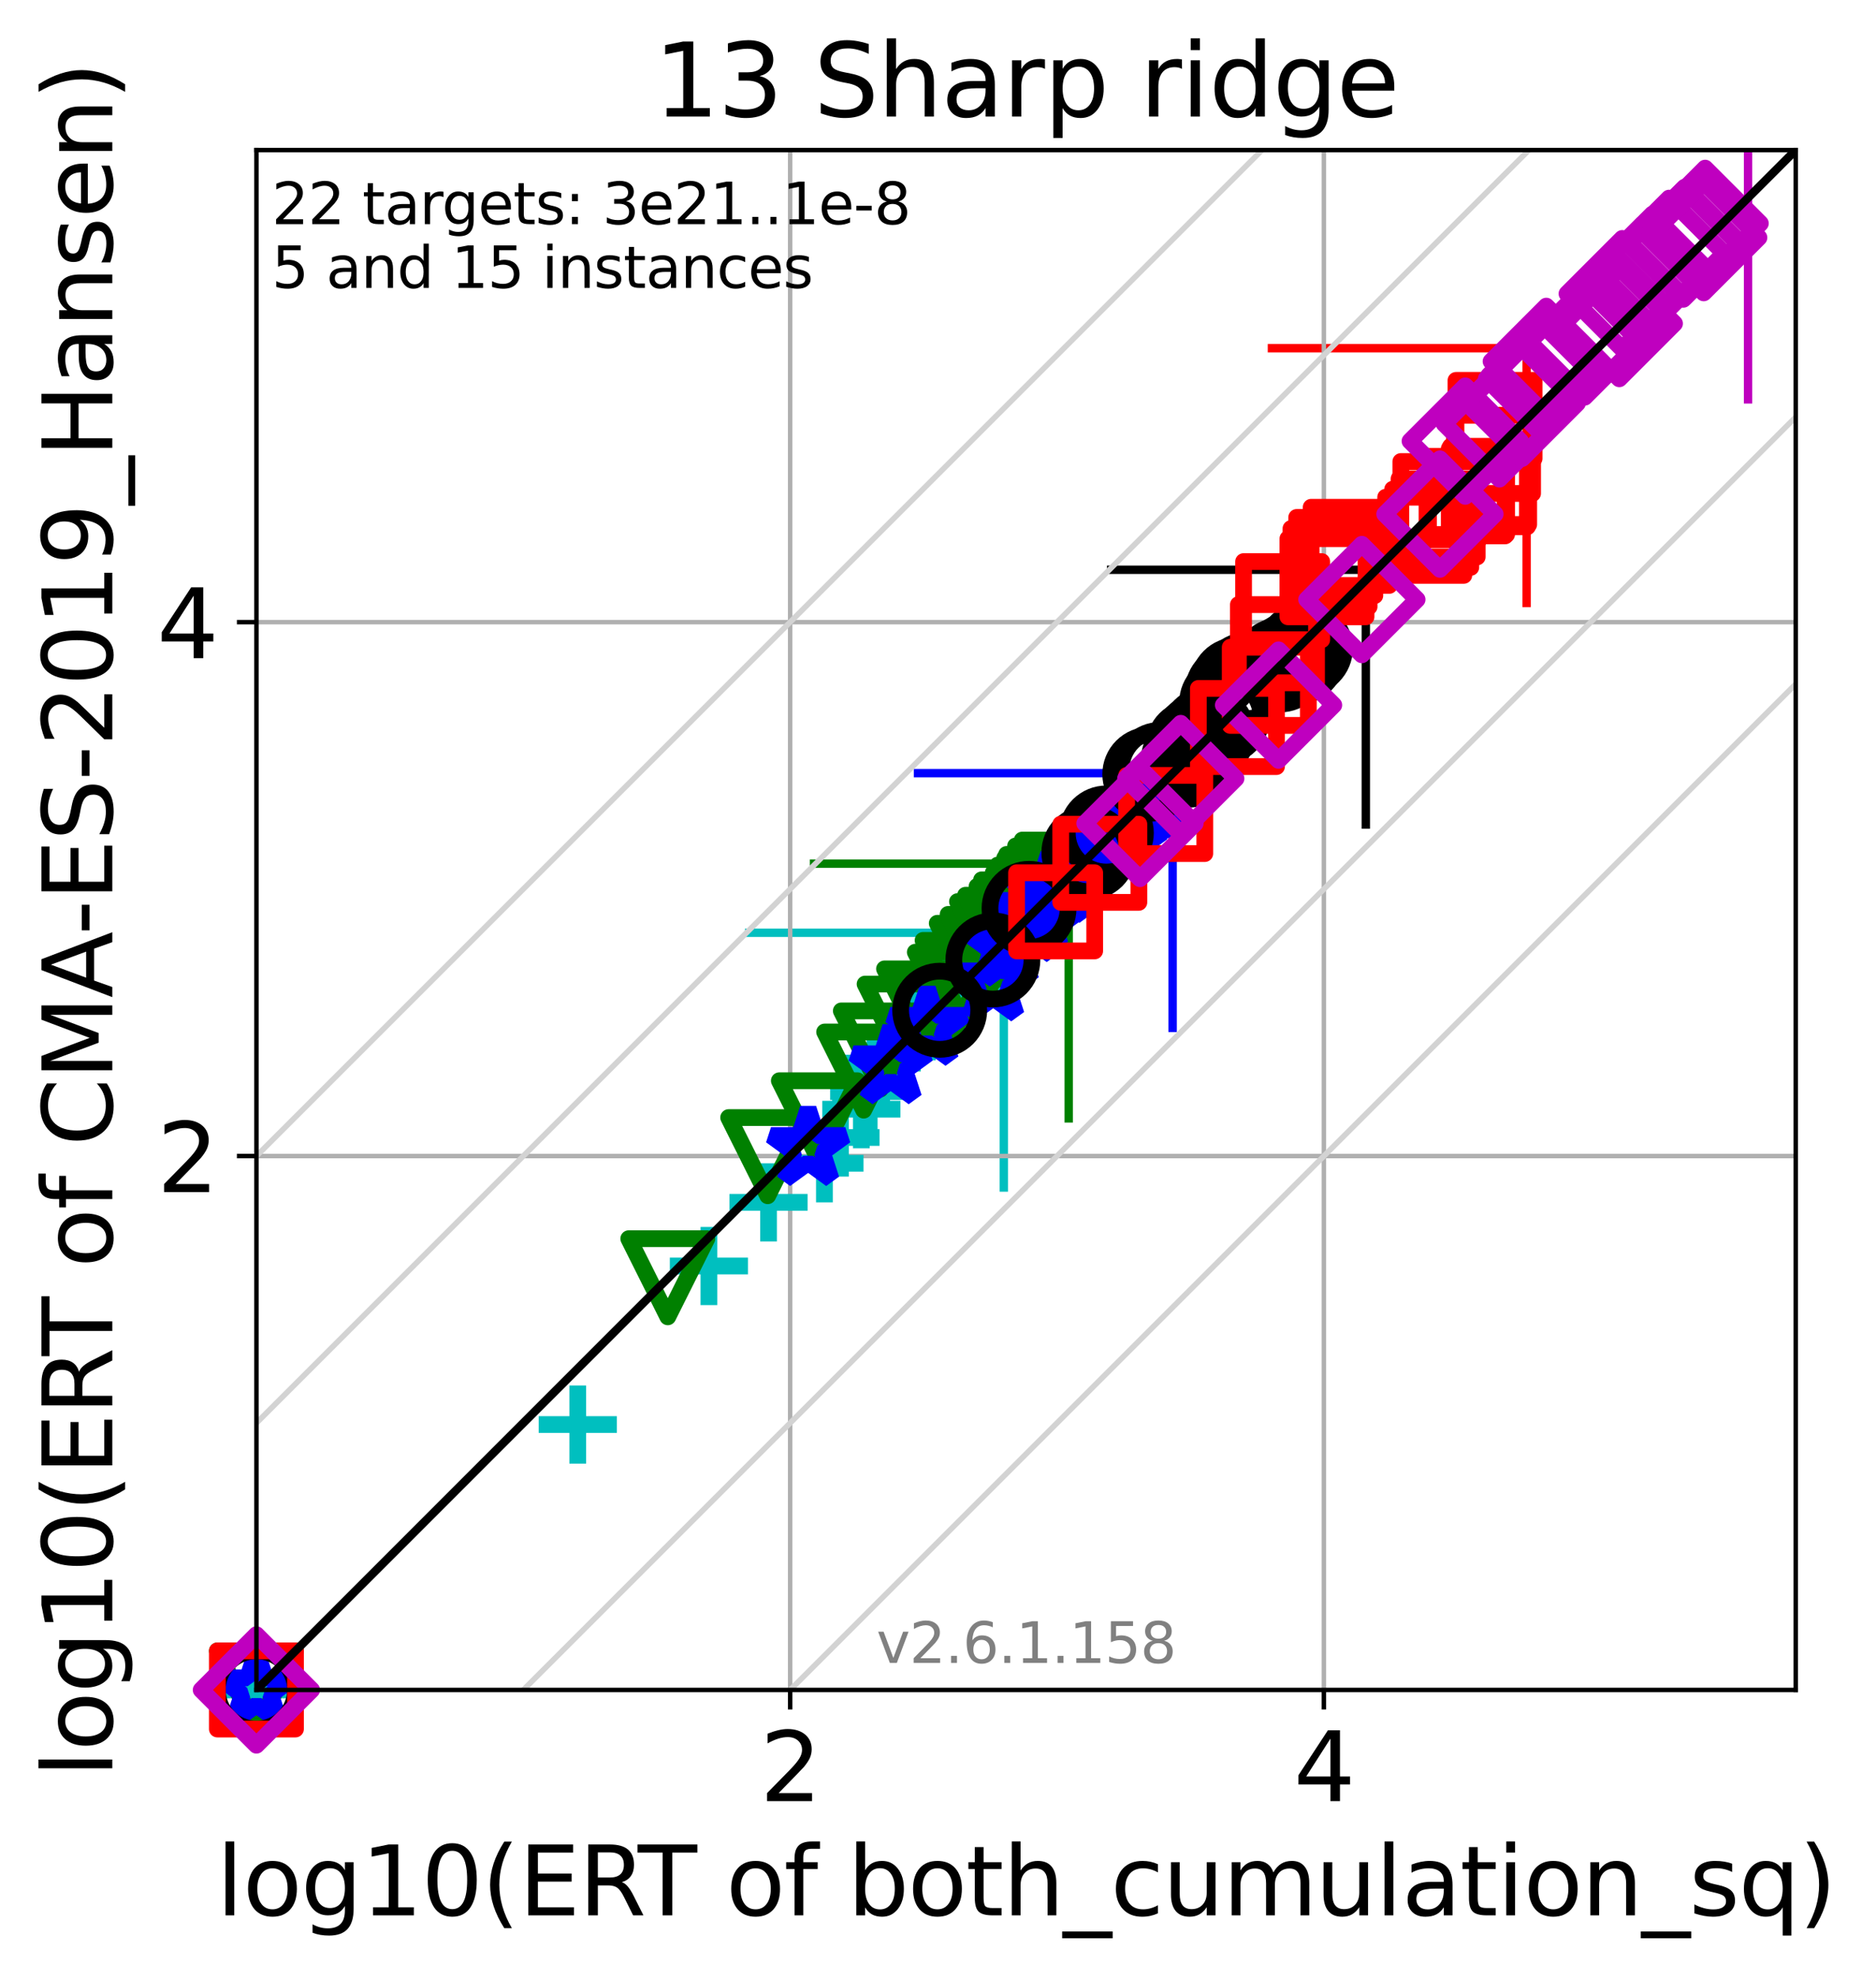 <?xml version="1.0" encoding="utf-8" standalone="no"?>
<!DOCTYPE svg PUBLIC "-//W3C//DTD SVG 1.1//EN"
  "http://www.w3.org/Graphics/SVG/1.1/DTD/svg11.dtd">
<svg xmlns:xlink="http://www.w3.org/1999/xlink" width="336.117pt" height="354.256pt" viewBox="0 0 336.117 354.256" xmlns="http://www.w3.org/2000/svg" version="1.1">
 <defs>
  <style type="text/css">*{stroke-linejoin: round; stroke-linecap: butt}</style>
 </defs>
 <g id="figure_1">
  <g id="patch_1">
   <path d="M 0 354.256 
L 336.117 354.256 
L 336.117 0 
L 0 0 
z
" style="fill: #ffffff"/>
  </g>
  <g id="axes_1">
   <g id="patch_2">
    <path d="M 45.942 302.677 
L 321.742 302.677 
L 321.742 26.877 
L 45.942 26.877 
z
" style="fill: #ffffff"/>
   </g>
   <g id="line2d_1">
    <path d="M 179.854 212.688 
L 179.854 167.062 
" clip-path="url(#p039bd045b3)" style="fill: none; stroke: #00bfbf; stroke-width: 1.5; stroke-linecap: square"/>
   </g>
   <g id="line2d_2">
    <path d="M 134.229 167.062 
L 179.854 167.062 
" clip-path="url(#p039bd045b3)" style="fill: none; stroke: #00bfbf; stroke-width: 1.5; stroke-linecap: square"/>
   </g>
   <g id="line2d_3">
    <path d="M 191.475 200.312 
L 191.475 154.686 
" clip-path="url(#p039bd045b3)" style="fill: none; stroke: #008000; stroke-width: 1.5; stroke-linecap: square"/>
   </g>
   <g id="line2d_4">
    <path d="M 145.849 154.686 
L 191.475 154.686 
" clip-path="url(#p039bd045b3)" style="fill: none; stroke: #008000; stroke-width: 1.5; stroke-linecap: square"/>
   </g>
   <g id="line2d_5">
    <path d="M 210.1 184.099 
L 210.1 138.473 
" clip-path="url(#p039bd045b3)" style="fill: none; stroke: #0000ff; stroke-width: 1.5; stroke-linecap: square"/>
   </g>
   <g id="line2d_6">
    <path d="M 164.474 138.473 
L 210.1 138.473 
" clip-path="url(#p039bd045b3)" style="fill: none; stroke: #0000ff; stroke-width: 1.5; stroke-linecap: square"/>
   </g>
   <g id="line2d_7">
    <path d="M 244.708 147.674 
L 244.708 102.048 
" clip-path="url(#p039bd045b3)" style="fill: none; stroke: #000000; stroke-width: 1.5; stroke-linecap: square"/>
   </g>
   <g id="line2d_8">
    <path d="M 199.082 102.048 
L 244.708 102.048 
" clip-path="url(#p039bd045b3)" style="fill: none; stroke: #000000; stroke-width: 1.5; stroke-linecap: square"/>
   </g>
   <g id="line2d_9">
    <path d="M 273.514 107.992 
L 273.514 62.366 
" clip-path="url(#p039bd045b3)" style="fill: none; stroke: #ff0000; stroke-width: 1.5; stroke-linecap: square"/>
   </g>
   <g id="line2d_10">
    <path d="M 227.888 62.366 
L 273.514 62.366 
" clip-path="url(#p039bd045b3)" style="fill: none; stroke: #ff0000; stroke-width: 1.5; stroke-linecap: square"/>
   </g>
   <g id="line2d_11">
    <path d="M 313.193 71.533 
L 313.193 25.907 
" clip-path="url(#p039bd045b3)" style="fill: none; stroke: #bf00bf; stroke-width: 1.5; stroke-linecap: square"/>
   </g>
   <g id="line2d_12">
    <path d="M 267.568 25.907 
L 313.193 25.907 
" clip-path="url(#p039bd045b3)" style="fill: none; stroke: #bf00bf; stroke-width: 1.5; stroke-linecap: square"/>
   </g>
   <g id="matplotlib.axis_1">
    <g id="xtick_1">
     <g id="line2d_13">
      <path d="M 141.569 302.677 
L 141.569 26.877 
" clip-path="url(#p039bd045b3)" style="fill: none; stroke: #b0b0b0; stroke-width: 0.8; stroke-linecap: square"/>
     </g>
     <g id="line2d_14">
      <defs>
       <path id="m8245138709" d="M 0 0 
L 0 3.5 
" style="stroke: #000000; stroke-width: 0.8"/>
      </defs>
      <g>
       <use xlink:href="#m8245138709" x="141.569" y="302.677" style="stroke: #000000; stroke-width: 0.8"/>
      </g>
     </g>
     <g id="text_1">
      <!-- 2 -->
      <g transform="translate(136.161 322.595)scale(0.17 -0.17)">
       <defs>
        <path id="DejaVuSans-32" d="M 1228 531 
L 3431 531 
L 3431 0 
L 469 0 
L 469 531 
Q 828 903 1448 1529 
Q 2069 2156 2228 2338 
Q 2531 2678 2651 2914 
Q 2772 3150 2772 3378 
Q 2772 3750 2511 3984 
Q 2250 4219 1831 4219 
Q 1534 4219 1204 4116 
Q 875 4013 500 3803 
L 500 4441 
Q 881 4594 1212 4672 
Q 1544 4750 1819 4750 
Q 2544 4750 2975 4387 
Q 3406 4025 3406 3419 
Q 3406 3131 3298 2873 
Q 3191 2616 2906 2266 
Q 2828 2175 2409 1742 
Q 1991 1309 1228 531 
z
" transform="scale(0.016)"/>
       </defs>
       <use xlink:href="#DejaVuSans-32"/>
      </g>
     </g>
    </g>
    <g id="xtick_2">
     <g id="line2d_15">
      <path d="M 237.196 302.677 
L 237.196 26.877 
" clip-path="url(#p039bd045b3)" style="fill: none; stroke: #b0b0b0; stroke-width: 0.8; stroke-linecap: square"/>
     </g>
     <g id="line2d_16">
      <g>
       <use xlink:href="#m8245138709" x="237.196" y="302.677" style="stroke: #000000; stroke-width: 0.8"/>
      </g>
     </g>
     <g id="text_2">
      <!-- 4 -->
      <g transform="translate(231.788 322.595)scale(0.17 -0.17)">
       <defs>
        <path id="DejaVuSans-34" d="M 2419 4116 
L 825 1625 
L 2419 1625 
L 2419 4116 
z
M 2253 4666 
L 3047 4666 
L 3047 1625 
L 3713 1625 
L 3713 1100 
L 3047 1100 
L 3047 0 
L 2419 0 
L 2419 1100 
L 313 1100 
L 313 1709 
L 2253 4666 
z
" transform="scale(0.016)"/>
       </defs>
       <use xlink:href="#DejaVuSans-34"/>
      </g>
     </g>
    </g>
    <g id="text_3">
     <!-- log10(ERT of both_cumulation_sq) -->
     <g transform="translate(38.767 343.047)scale(0.17 -0.17)">
      <defs>
       <path id="DejaVuSans-6c" d="M 603 4863 
L 1178 4863 
L 1178 0 
L 603 0 
L 603 4863 
z
" transform="scale(0.016)"/>
       <path id="DejaVuSans-6f" d="M 1959 3097 
Q 1497 3097 1228 2736 
Q 959 2375 959 1747 
Q 959 1119 1226 758 
Q 1494 397 1959 397 
Q 2419 397 2687 759 
Q 2956 1122 2956 1747 
Q 2956 2369 2687 2733 
Q 2419 3097 1959 3097 
z
M 1959 3584 
Q 2709 3584 3137 3096 
Q 3566 2609 3566 1747 
Q 3566 888 3137 398 
Q 2709 -91 1959 -91 
Q 1206 -91 779 398 
Q 353 888 353 1747 
Q 353 2609 779 3096 
Q 1206 3584 1959 3584 
z
" transform="scale(0.016)"/>
       <path id="DejaVuSans-67" d="M 2906 1791 
Q 2906 2416 2648 2759 
Q 2391 3103 1925 3103 
Q 1463 3103 1205 2759 
Q 947 2416 947 1791 
Q 947 1169 1205 825 
Q 1463 481 1925 481 
Q 2391 481 2648 825 
Q 2906 1169 2906 1791 
z
M 3481 434 
Q 3481 -459 3084 -895 
Q 2688 -1331 1869 -1331 
Q 1566 -1331 1297 -1286 
Q 1028 -1241 775 -1147 
L 775 -588 
Q 1028 -725 1275 -790 
Q 1522 -856 1778 -856 
Q 2344 -856 2625 -561 
Q 2906 -266 2906 331 
L 2906 616 
Q 2728 306 2450 153 
Q 2172 0 1784 0 
Q 1141 0 747 490 
Q 353 981 353 1791 
Q 353 2603 747 3093 
Q 1141 3584 1784 3584 
Q 2172 3584 2450 3431 
Q 2728 3278 2906 2969 
L 2906 3500 
L 3481 3500 
L 3481 434 
z
" transform="scale(0.016)"/>
       <path id="DejaVuSans-31" d="M 794 531 
L 1825 531 
L 1825 4091 
L 703 3866 
L 703 4441 
L 1819 4666 
L 2450 4666 
L 2450 531 
L 3481 531 
L 3481 0 
L 794 0 
L 794 531 
z
" transform="scale(0.016)"/>
       <path id="DejaVuSans-30" d="M 2034 4250 
Q 1547 4250 1301 3770 
Q 1056 3291 1056 2328 
Q 1056 1369 1301 889 
Q 1547 409 2034 409 
Q 2525 409 2770 889 
Q 3016 1369 3016 2328 
Q 3016 3291 2770 3770 
Q 2525 4250 2034 4250 
z
M 2034 4750 
Q 2819 4750 3233 4129 
Q 3647 3509 3647 2328 
Q 3647 1150 3233 529 
Q 2819 -91 2034 -91 
Q 1250 -91 836 529 
Q 422 1150 422 2328 
Q 422 3509 836 4129 
Q 1250 4750 2034 4750 
z
" transform="scale(0.016)"/>
       <path id="DejaVuSans-28" d="M 1984 4856 
Q 1566 4138 1362 3434 
Q 1159 2731 1159 2009 
Q 1159 1288 1364 580 
Q 1569 -128 1984 -844 
L 1484 -844 
Q 1016 -109 783 600 
Q 550 1309 550 2009 
Q 550 2706 781 3412 
Q 1013 4119 1484 4856 
L 1984 4856 
z
" transform="scale(0.016)"/>
       <path id="DejaVuSans-45" d="M 628 4666 
L 3578 4666 
L 3578 4134 
L 1259 4134 
L 1259 2753 
L 3481 2753 
L 3481 2222 
L 1259 2222 
L 1259 531 
L 3634 531 
L 3634 0 
L 628 0 
L 628 4666 
z
" transform="scale(0.016)"/>
       <path id="DejaVuSans-52" d="M 2841 2188 
Q 3044 2119 3236 1894 
Q 3428 1669 3622 1275 
L 4263 0 
L 3584 0 
L 2988 1197 
Q 2756 1666 2539 1819 
Q 2322 1972 1947 1972 
L 1259 1972 
L 1259 0 
L 628 0 
L 628 4666 
L 2053 4666 
Q 2853 4666 3247 4331 
Q 3641 3997 3641 3322 
Q 3641 2881 3436 2590 
Q 3231 2300 2841 2188 
z
M 1259 4147 
L 1259 2491 
L 2053 2491 
Q 2509 2491 2742 2702 
Q 2975 2913 2975 3322 
Q 2975 3731 2742 3939 
Q 2509 4147 2053 4147 
L 1259 4147 
z
" transform="scale(0.016)"/>
       <path id="DejaVuSans-54" d="M -19 4666 
L 3928 4666 
L 3928 4134 
L 2272 4134 
L 2272 0 
L 1638 0 
L 1638 4134 
L -19 4134 
L -19 4666 
z
" transform="scale(0.016)"/>
       <path id="DejaVuSans-20" transform="scale(0.016)"/>
       <path id="DejaVuSans-66" d="M 2375 4863 
L 2375 4384 
L 1825 4384 
Q 1516 4384 1395 4259 
Q 1275 4134 1275 3809 
L 1275 3500 
L 2222 3500 
L 2222 3053 
L 1275 3053 
L 1275 0 
L 697 0 
L 697 3053 
L 147 3053 
L 147 3500 
L 697 3500 
L 697 3744 
Q 697 4328 969 4595 
Q 1241 4863 1831 4863 
L 2375 4863 
z
" transform="scale(0.016)"/>
       <path id="DejaVuSans-62" d="M 3116 1747 
Q 3116 2381 2855 2742 
Q 2594 3103 2138 3103 
Q 1681 3103 1420 2742 
Q 1159 2381 1159 1747 
Q 1159 1113 1420 752 
Q 1681 391 2138 391 
Q 2594 391 2855 752 
Q 3116 1113 3116 1747 
z
M 1159 2969 
Q 1341 3281 1617 3432 
Q 1894 3584 2278 3584 
Q 2916 3584 3314 3078 
Q 3713 2572 3713 1747 
Q 3713 922 3314 415 
Q 2916 -91 2278 -91 
Q 1894 -91 1617 61 
Q 1341 213 1159 525 
L 1159 0 
L 581 0 
L 581 4863 
L 1159 4863 
L 1159 2969 
z
" transform="scale(0.016)"/>
       <path id="DejaVuSans-74" d="M 1172 4494 
L 1172 3500 
L 2356 3500 
L 2356 3053 
L 1172 3053 
L 1172 1153 
Q 1172 725 1289 603 
Q 1406 481 1766 481 
L 2356 481 
L 2356 0 
L 1766 0 
Q 1100 0 847 248 
Q 594 497 594 1153 
L 594 3053 
L 172 3053 
L 172 3500 
L 594 3500 
L 594 4494 
L 1172 4494 
z
" transform="scale(0.016)"/>
       <path id="DejaVuSans-68" d="M 3513 2113 
L 3513 0 
L 2938 0 
L 2938 2094 
Q 2938 2591 2744 2837 
Q 2550 3084 2163 3084 
Q 1697 3084 1428 2787 
Q 1159 2491 1159 1978 
L 1159 0 
L 581 0 
L 581 4863 
L 1159 4863 
L 1159 2956 
Q 1366 3272 1645 3428 
Q 1925 3584 2291 3584 
Q 2894 3584 3203 3211 
Q 3513 2838 3513 2113 
z
" transform="scale(0.016)"/>
       <path id="DejaVuSans-5f" d="M 3263 -1063 
L 3263 -1509 
L -63 -1509 
L -63 -1063 
L 3263 -1063 
z
" transform="scale(0.016)"/>
       <path id="DejaVuSans-63" d="M 3122 3366 
L 3122 2828 
Q 2878 2963 2633 3030 
Q 2388 3097 2138 3097 
Q 1578 3097 1268 2742 
Q 959 2388 959 1747 
Q 959 1106 1268 751 
Q 1578 397 2138 397 
Q 2388 397 2633 464 
Q 2878 531 3122 666 
L 3122 134 
Q 2881 22 2623 -34 
Q 2366 -91 2075 -91 
Q 1284 -91 818 406 
Q 353 903 353 1747 
Q 353 2603 823 3093 
Q 1294 3584 2113 3584 
Q 2378 3584 2631 3529 
Q 2884 3475 3122 3366 
z
" transform="scale(0.016)"/>
       <path id="DejaVuSans-75" d="M 544 1381 
L 544 3500 
L 1119 3500 
L 1119 1403 
Q 1119 906 1312 657 
Q 1506 409 1894 409 
Q 2359 409 2629 706 
Q 2900 1003 2900 1516 
L 2900 3500 
L 3475 3500 
L 3475 0 
L 2900 0 
L 2900 538 
Q 2691 219 2414 64 
Q 2138 -91 1772 -91 
Q 1169 -91 856 284 
Q 544 659 544 1381 
z
M 1991 3584 
L 1991 3584 
z
" transform="scale(0.016)"/>
       <path id="DejaVuSans-6d" d="M 3328 2828 
Q 3544 3216 3844 3400 
Q 4144 3584 4550 3584 
Q 5097 3584 5394 3201 
Q 5691 2819 5691 2113 
L 5691 0 
L 5113 0 
L 5113 2094 
Q 5113 2597 4934 2840 
Q 4756 3084 4391 3084 
Q 3944 3084 3684 2787 
Q 3425 2491 3425 1978 
L 3425 0 
L 2847 0 
L 2847 2094 
Q 2847 2600 2669 2842 
Q 2491 3084 2119 3084 
Q 1678 3084 1418 2786 
Q 1159 2488 1159 1978 
L 1159 0 
L 581 0 
L 581 3500 
L 1159 3500 
L 1159 2956 
Q 1356 3278 1631 3431 
Q 1906 3584 2284 3584 
Q 2666 3584 2933 3390 
Q 3200 3197 3328 2828 
z
" transform="scale(0.016)"/>
       <path id="DejaVuSans-61" d="M 2194 1759 
Q 1497 1759 1228 1600 
Q 959 1441 959 1056 
Q 959 750 1161 570 
Q 1363 391 1709 391 
Q 2188 391 2477 730 
Q 2766 1069 2766 1631 
L 2766 1759 
L 2194 1759 
z
M 3341 1997 
L 3341 0 
L 2766 0 
L 2766 531 
Q 2569 213 2275 61 
Q 1981 -91 1556 -91 
Q 1019 -91 701 211 
Q 384 513 384 1019 
Q 384 1609 779 1909 
Q 1175 2209 1959 2209 
L 2766 2209 
L 2766 2266 
Q 2766 2663 2505 2880 
Q 2244 3097 1772 3097 
Q 1472 3097 1187 3025 
Q 903 2953 641 2809 
L 641 3341 
Q 956 3463 1253 3523 
Q 1550 3584 1831 3584 
Q 2591 3584 2966 3190 
Q 3341 2797 3341 1997 
z
" transform="scale(0.016)"/>
       <path id="DejaVuSans-69" d="M 603 3500 
L 1178 3500 
L 1178 0 
L 603 0 
L 603 3500 
z
M 603 4863 
L 1178 4863 
L 1178 4134 
L 603 4134 
L 603 4863 
z
" transform="scale(0.016)"/>
       <path id="DejaVuSans-6e" d="M 3513 2113 
L 3513 0 
L 2938 0 
L 2938 2094 
Q 2938 2591 2744 2837 
Q 2550 3084 2163 3084 
Q 1697 3084 1428 2787 
Q 1159 2491 1159 1978 
L 1159 0 
L 581 0 
L 581 3500 
L 1159 3500 
L 1159 2956 
Q 1366 3272 1645 3428 
Q 1925 3584 2291 3584 
Q 2894 3584 3203 3211 
Q 3513 2838 3513 2113 
z
" transform="scale(0.016)"/>
       <path id="DejaVuSans-73" d="M 2834 3397 
L 2834 2853 
Q 2591 2978 2328 3040 
Q 2066 3103 1784 3103 
Q 1356 3103 1142 2972 
Q 928 2841 928 2578 
Q 928 2378 1081 2264 
Q 1234 2150 1697 2047 
L 1894 2003 
Q 2506 1872 2764 1633 
Q 3022 1394 3022 966 
Q 3022 478 2636 193 
Q 2250 -91 1575 -91 
Q 1294 -91 989 -36 
Q 684 19 347 128 
L 347 722 
Q 666 556 975 473 
Q 1284 391 1588 391 
Q 1994 391 2212 530 
Q 2431 669 2431 922 
Q 2431 1156 2273 1281 
Q 2116 1406 1581 1522 
L 1381 1569 
Q 847 1681 609 1914 
Q 372 2147 372 2553 
Q 372 3047 722 3315 
Q 1072 3584 1716 3584 
Q 2034 3584 2315 3537 
Q 2597 3491 2834 3397 
z
" transform="scale(0.016)"/>
       <path id="DejaVuSans-71" d="M 947 1747 
Q 947 1113 1208 752 
Q 1469 391 1925 391 
Q 2381 391 2643 752 
Q 2906 1113 2906 1747 
Q 2906 2381 2643 2742 
Q 2381 3103 1925 3103 
Q 1469 3103 1208 2742 
Q 947 2381 947 1747 
z
M 2906 525 
Q 2725 213 2448 61 
Q 2172 -91 1784 -91 
Q 1150 -91 751 415 
Q 353 922 353 1747 
Q 353 2572 751 3078 
Q 1150 3584 1784 3584 
Q 2172 3584 2448 3432 
Q 2725 3281 2906 2969 
L 2906 3500 
L 3481 3500 
L 3481 -1331 
L 2906 -1331 
L 2906 525 
z
" transform="scale(0.016)"/>
       <path id="DejaVuSans-29" d="M 513 4856 
L 1013 4856 
Q 1481 4119 1714 3412 
Q 1947 2706 1947 2009 
Q 1947 1309 1714 600 
Q 1481 -109 1013 -844 
L 513 -844 
Q 928 -128 1133 580 
Q 1338 1288 1338 2009 
Q 1338 2731 1133 3434 
Q 928 4138 513 4856 
z
" transform="scale(0.016)"/>
      </defs>
      <use xlink:href="#DejaVuSans-6c"/>
      <use xlink:href="#DejaVuSans-6f" x="27.783"/>
      <use xlink:href="#DejaVuSans-67" x="88.965"/>
      <use xlink:href="#DejaVuSans-31" x="152.441"/>
      <use xlink:href="#DejaVuSans-30" x="216.064"/>
      <use xlink:href="#DejaVuSans-28" x="279.688"/>
      <use xlink:href="#DejaVuSans-45" x="318.701"/>
      <use xlink:href="#DejaVuSans-52" x="381.885"/>
      <use xlink:href="#DejaVuSans-54" x="444.117"/>
      <use xlink:href="#DejaVuSans-20" x="505.201"/>
      <use xlink:href="#DejaVuSans-6f" x="536.988"/>
      <use xlink:href="#DejaVuSans-66" x="598.17"/>
      <use xlink:href="#DejaVuSans-20" x="633.375"/>
      <use xlink:href="#DejaVuSans-62" x="665.162"/>
      <use xlink:href="#DejaVuSans-6f" x="728.639"/>
      <use xlink:href="#DejaVuSans-74" x="789.82"/>
      <use xlink:href="#DejaVuSans-68" x="829.029"/>
      <use xlink:href="#DejaVuSans-5f" x="892.408"/>
      <use xlink:href="#DejaVuSans-63" x="942.408"/>
      <use xlink:href="#DejaVuSans-75" x="997.389"/>
      <use xlink:href="#DejaVuSans-6d" x="1060.768"/>
      <use xlink:href="#DejaVuSans-75" x="1158.18"/>
      <use xlink:href="#DejaVuSans-6c" x="1221.559"/>
      <use xlink:href="#DejaVuSans-61" x="1249.342"/>
      <use xlink:href="#DejaVuSans-74" x="1310.621"/>
      <use xlink:href="#DejaVuSans-69" x="1349.83"/>
      <use xlink:href="#DejaVuSans-6f" x="1377.613"/>
      <use xlink:href="#DejaVuSans-6e" x="1438.795"/>
      <use xlink:href="#DejaVuSans-5f" x="1502.174"/>
      <use xlink:href="#DejaVuSans-73" x="1552.174"/>
      <use xlink:href="#DejaVuSans-71" x="1604.273"/>
      <use xlink:href="#DejaVuSans-29" x="1667.75"/>
     </g>
    </g>
   </g>
   <g id="matplotlib.axis_2">
    <g id="ytick_1">
     <g id="line2d_17">
      <path d="M 45.942 207.05 
L 321.742 207.05 
" clip-path="url(#p039bd045b3)" style="fill: none; stroke: #b0b0b0; stroke-width: 0.8; stroke-linecap: square"/>
     </g>
     <g id="line2d_18">
      <defs>
       <path id="mb515c0399a" d="M 0 0 
L -3.5 0 
" style="stroke: #000000; stroke-width: 0.8"/>
      </defs>
      <g>
       <use xlink:href="#mb515c0399a" x="45.942" y="207.05" style="stroke: #000000; stroke-width: 0.8"/>
      </g>
     </g>
     <g id="text_4">
      <!-- 2 -->
      <g transform="translate(28.126 213.509)scale(0.17 -0.17)">
       <use xlink:href="#DejaVuSans-32"/>
      </g>
     </g>
    </g>
    <g id="ytick_2">
     <g id="line2d_19">
      <path d="M 45.942 111.423 
L 321.742 111.423 
" clip-path="url(#p039bd045b3)" style="fill: none; stroke: #b0b0b0; stroke-width: 0.8; stroke-linecap: square"/>
     </g>
     <g id="line2d_20">
      <g>
       <use xlink:href="#mb515c0399a" x="45.942" y="111.423" style="stroke: #000000; stroke-width: 0.8"/>
      </g>
     </g>
     <g id="text_5">
      <!-- 4 -->
      <g transform="translate(28.126 117.881)scale(0.17 -0.17)">
       <use xlink:href="#DejaVuSans-34"/>
      </g>
     </g>
    </g>
    <g id="text_6">
     <!-- log10(ERT of CMA-ES-2019_Hansen) -->
     <g transform="translate(20.117 318.342)rotate(-90)scale(0.17 -0.17)">
      <defs>
       <path id="DejaVuSans-43" d="M 4122 4306 
L 4122 3641 
Q 3803 3938 3442 4084 
Q 3081 4231 2675 4231 
Q 1875 4231 1450 3742 
Q 1025 3253 1025 2328 
Q 1025 1406 1450 917 
Q 1875 428 2675 428 
Q 3081 428 3442 575 
Q 3803 722 4122 1019 
L 4122 359 
Q 3791 134 3420 21 
Q 3050 -91 2638 -91 
Q 1578 -91 968 557 
Q 359 1206 359 2328 
Q 359 3453 968 4101 
Q 1578 4750 2638 4750 
Q 3056 4750 3426 4639 
Q 3797 4528 4122 4306 
z
" transform="scale(0.016)"/>
       <path id="DejaVuSans-4d" d="M 628 4666 
L 1569 4666 
L 2759 1491 
L 3956 4666 
L 4897 4666 
L 4897 0 
L 4281 0 
L 4281 4097 
L 3078 897 
L 2444 897 
L 1241 4097 
L 1241 0 
L 628 0 
L 628 4666 
z
" transform="scale(0.016)"/>
       <path id="DejaVuSans-41" d="M 2188 4044 
L 1331 1722 
L 3047 1722 
L 2188 4044 
z
M 1831 4666 
L 2547 4666 
L 4325 0 
L 3669 0 
L 3244 1197 
L 1141 1197 
L 716 0 
L 50 0 
L 1831 4666 
z
" transform="scale(0.016)"/>
       <path id="DejaVuSans-2d" d="M 313 2009 
L 1997 2009 
L 1997 1497 
L 313 1497 
L 313 2009 
z
" transform="scale(0.016)"/>
       <path id="DejaVuSans-53" d="M 3425 4513 
L 3425 3897 
Q 3066 4069 2747 4153 
Q 2428 4238 2131 4238 
Q 1616 4238 1336 4038 
Q 1056 3838 1056 3469 
Q 1056 3159 1242 3001 
Q 1428 2844 1947 2747 
L 2328 2669 
Q 3034 2534 3370 2195 
Q 3706 1856 3706 1288 
Q 3706 609 3251 259 
Q 2797 -91 1919 -91 
Q 1588 -91 1214 -16 
Q 841 59 441 206 
L 441 856 
Q 825 641 1194 531 
Q 1563 422 1919 422 
Q 2459 422 2753 634 
Q 3047 847 3047 1241 
Q 3047 1584 2836 1778 
Q 2625 1972 2144 2069 
L 1759 2144 
Q 1053 2284 737 2584 
Q 422 2884 422 3419 
Q 422 4038 858 4394 
Q 1294 4750 2059 4750 
Q 2388 4750 2728 4690 
Q 3069 4631 3425 4513 
z
" transform="scale(0.016)"/>
       <path id="DejaVuSans-39" d="M 703 97 
L 703 672 
Q 941 559 1184 500 
Q 1428 441 1663 441 
Q 2288 441 2617 861 
Q 2947 1281 2994 2138 
Q 2813 1869 2534 1725 
Q 2256 1581 1919 1581 
Q 1219 1581 811 2004 
Q 403 2428 403 3163 
Q 403 3881 828 4315 
Q 1253 4750 1959 4750 
Q 2769 4750 3195 4129 
Q 3622 3509 3622 2328 
Q 3622 1225 3098 567 
Q 2575 -91 1691 -91 
Q 1453 -91 1209 -44 
Q 966 3 703 97 
z
M 1959 2075 
Q 2384 2075 2632 2365 
Q 2881 2656 2881 3163 
Q 2881 3666 2632 3958 
Q 2384 4250 1959 4250 
Q 1534 4250 1286 3958 
Q 1038 3666 1038 3163 
Q 1038 2656 1286 2365 
Q 1534 2075 1959 2075 
z
" transform="scale(0.016)"/>
       <path id="DejaVuSans-48" d="M 628 4666 
L 1259 4666 
L 1259 2753 
L 3553 2753 
L 3553 4666 
L 4184 4666 
L 4184 0 
L 3553 0 
L 3553 2222 
L 1259 2222 
L 1259 0 
L 628 0 
L 628 4666 
z
" transform="scale(0.016)"/>
       <path id="DejaVuSans-65" d="M 3597 1894 
L 3597 1613 
L 953 1613 
Q 991 1019 1311 708 
Q 1631 397 2203 397 
Q 2534 397 2845 478 
Q 3156 559 3463 722 
L 3463 178 
Q 3153 47 2828 -22 
Q 2503 -91 2169 -91 
Q 1331 -91 842 396 
Q 353 884 353 1716 
Q 353 2575 817 3079 
Q 1281 3584 2069 3584 
Q 2775 3584 3186 3129 
Q 3597 2675 3597 1894 
z
M 3022 2063 
Q 3016 2534 2758 2815 
Q 2500 3097 2075 3097 
Q 1594 3097 1305 2825 
Q 1016 2553 972 2059 
L 3022 2063 
z
" transform="scale(0.016)"/>
      </defs>
      <use xlink:href="#DejaVuSans-6c"/>
      <use xlink:href="#DejaVuSans-6f" x="27.783"/>
      <use xlink:href="#DejaVuSans-67" x="88.965"/>
      <use xlink:href="#DejaVuSans-31" x="152.441"/>
      <use xlink:href="#DejaVuSans-30" x="216.064"/>
      <use xlink:href="#DejaVuSans-28" x="279.688"/>
      <use xlink:href="#DejaVuSans-45" x="318.701"/>
      <use xlink:href="#DejaVuSans-52" x="381.885"/>
      <use xlink:href="#DejaVuSans-54" x="444.117"/>
      <use xlink:href="#DejaVuSans-20" x="505.201"/>
      <use xlink:href="#DejaVuSans-6f" x="536.988"/>
      <use xlink:href="#DejaVuSans-66" x="598.17"/>
      <use xlink:href="#DejaVuSans-20" x="633.375"/>
      <use xlink:href="#DejaVuSans-43" x="665.162"/>
      <use xlink:href="#DejaVuSans-4d" x="734.986"/>
      <use xlink:href="#DejaVuSans-41" x="821.266"/>
      <use xlink:href="#DejaVuSans-2d" x="887.424"/>
      <use xlink:href="#DejaVuSans-45" x="923.508"/>
      <use xlink:href="#DejaVuSans-53" x="986.691"/>
      <use xlink:href="#DejaVuSans-2d" x="1050.168"/>
      <use xlink:href="#DejaVuSans-32" x="1086.252"/>
      <use xlink:href="#DejaVuSans-30" x="1149.875"/>
      <use xlink:href="#DejaVuSans-31" x="1213.498"/>
      <use xlink:href="#DejaVuSans-39" x="1277.121"/>
      <use xlink:href="#DejaVuSans-5f" x="1340.744"/>
      <use xlink:href="#DejaVuSans-48" x="1390.744"/>
      <use xlink:href="#DejaVuSans-61" x="1465.939"/>
      <use xlink:href="#DejaVuSans-6e" x="1527.219"/>
      <use xlink:href="#DejaVuSans-73" x="1590.598"/>
      <use xlink:href="#DejaVuSans-65" x="1642.697"/>
      <use xlink:href="#DejaVuSans-6e" x="1704.221"/>
      <use xlink:href="#DejaVuSans-29" x="1767.6"/>
     </g>
    </g>
   </g>
   <g id="line2d_21">
    <defs>
     <path id="mb40c78a7b5" d="M -7 0 
L 7 0 
M 0 7 
L 0 -7 
" style="stroke: #00bfbf; stroke-width: 3"/>
    </defs>
    <g>
     <use xlink:href="#mb40c78a7b5" x="45.942" y="302.677" style="fill-opacity: 0; stroke: #00bfbf; stroke-width: 3"/>
     <use xlink:href="#mb40c78a7b5" x="103.515" y="255.142" style="fill-opacity: 0; stroke: #00bfbf; stroke-width: 3"/>
     <use xlink:href="#mb40c78a7b5" x="127.009" y="226.745" style="fill-opacity: 0; stroke: #00bfbf; stroke-width: 3"/>
     <use xlink:href="#mb40c78a7b5" x="137.7" y="215.345" style="fill-opacity: 0; stroke: #00bfbf; stroke-width: 3"/>
     <use xlink:href="#mb40c78a7b5" x="147.708" y="208.349" style="fill-opacity: 0; stroke: #00bfbf; stroke-width: 3"/>
     <use xlink:href="#mb40c78a7b5" x="150.589" y="203.731" style="fill-opacity: 0; stroke: #00bfbf; stroke-width: 3"/>
     <use xlink:href="#mb40c78a7b5" x="154.321" y="198.658" style="fill-opacity: 0; stroke: #00bfbf; stroke-width: 3"/>
     <use xlink:href="#mb40c78a7b5" x="155.733" y="195.501" style="fill-opacity: 0; stroke: #00bfbf; stroke-width: 3"/>
     <use xlink:href="#mb40c78a7b5" x="157.961" y="190.409" style="fill-opacity: 0; stroke: #00bfbf; stroke-width: 3"/>
     <use xlink:href="#mb40c78a7b5" x="160.646" y="188.414" style="fill-opacity: 0; stroke: #00bfbf; stroke-width: 3"/>
     <use xlink:href="#mb40c78a7b5" x="162.271" y="185.719" style="fill-opacity: 0; stroke: #00bfbf; stroke-width: 3"/>
     <use xlink:href="#mb40c78a7b5" x="164.005" y="183.641" style="fill-opacity: 0; stroke: #00bfbf; stroke-width: 3"/>
     <use xlink:href="#mb40c78a7b5" x="166.587" y="181.855" style="fill-opacity: 0; stroke: #00bfbf; stroke-width: 3"/>
     <use xlink:href="#mb40c78a7b5" x="168.133" y="180.382" style="fill-opacity: 0; stroke: #00bfbf; stroke-width: 3"/>
     <use xlink:href="#mb40c78a7b5" x="169.071" y="177.828" style="fill-opacity: 0; stroke: #00bfbf; stroke-width: 3"/>
     <use xlink:href="#mb40c78a7b5" x="170.356" y="177.253" style="fill-opacity: 0; stroke: #00bfbf; stroke-width: 3"/>
     <use xlink:href="#mb40c78a7b5" x="171.722" y="175.984" style="fill-opacity: 0; stroke: #00bfbf; stroke-width: 3"/>
     <use xlink:href="#mb40c78a7b5" x="174.176" y="174.841" style="fill-opacity: 0; stroke: #00bfbf; stroke-width: 3"/>
     <use xlink:href="#mb40c78a7b5" x="175.466" y="173.021" style="fill-opacity: 0; stroke: #00bfbf; stroke-width: 3"/>
     <use xlink:href="#mb40c78a7b5" x="176.301" y="172.572" style="fill-opacity: 0; stroke: #00bfbf; stroke-width: 3"/>
     <use xlink:href="#mb40c78a7b5" x="176.885" y="171.318" style="fill-opacity: 0; stroke: #00bfbf; stroke-width: 3"/>
     <use xlink:href="#mb40c78a7b5" x="177.586" y="170.545" style="fill-opacity: 0; stroke: #00bfbf; stroke-width: 3"/>
    </g>
   </g>
   <g id="line2d_22">
    <defs>
     <path id="m8812d17987" d="M -0 7 
L 7 -7 
L -7 -7 
z
" style="stroke: #008000; stroke-width: 3; stroke-linejoin: miter"/>
    </defs>
    <g>
     <use xlink:href="#m8812d17987" x="45.942" y="302.677" style="fill-opacity: 0; stroke: #008000; stroke-width: 3; stroke-linejoin: miter"/>
     <use xlink:href="#m8812d17987" x="119.65" y="228.85" style="fill-opacity: 0; stroke: #008000; stroke-width: 3; stroke-linejoin: miter"/>
     <use xlink:href="#m8812d17987" x="137.549" y="207.161" style="fill-opacity: 0; stroke: #008000; stroke-width: 3; stroke-linejoin: miter"/>
     <use xlink:href="#m8812d17987" x="146.63" y="200.563" style="fill-opacity: 0; stroke: #008000; stroke-width: 3; stroke-linejoin: miter"/>
     <use xlink:href="#m8812d17987" x="154.744" y="191.835" style="fill-opacity: 0; stroke: #008000; stroke-width: 3; stroke-linejoin: miter"/>
     <use xlink:href="#m8812d17987" x="157.733" y="188.056" style="fill-opacity: 0; stroke: #008000; stroke-width: 3; stroke-linejoin: miter"/>
     <use xlink:href="#m8812d17987" x="161.993" y="183.25" style="fill-opacity: 0; stroke: #008000; stroke-width: 3; stroke-linejoin: miter"/>
     <use xlink:href="#m8812d17987" x="165.474" y="180.528" style="fill-opacity: 0; stroke: #008000; stroke-width: 3; stroke-linejoin: miter"/>
     <use xlink:href="#m8812d17987" x="170.99" y="177.542" style="fill-opacity: 0; stroke: #008000; stroke-width: 3; stroke-linejoin: miter"/>
     <use xlink:href="#m8812d17987" x="172.382" y="175.43" style="fill-opacity: 0; stroke: #008000; stroke-width: 3; stroke-linejoin: miter"/>
     <use xlink:href="#m8812d17987" x="174.923" y="172.365" style="fill-opacity: 0; stroke: #008000; stroke-width: 3; stroke-linejoin: miter"/>
     <use xlink:href="#m8812d17987" x="176.87" y="170.776" style="fill-opacity: 0; stroke: #008000; stroke-width: 3; stroke-linejoin: miter"/>
     <use xlink:href="#m8812d17987" x="178.546" y="168.482" style="fill-opacity: 0; stroke: #008000; stroke-width: 3; stroke-linejoin: miter"/>
     <use xlink:href="#m8812d17987" x="179.992" y="167.338" style="fill-opacity: 0; stroke: #008000; stroke-width: 3; stroke-linejoin: miter"/>
     <use xlink:href="#m8812d17987" x="182.053" y="165.762" style="fill-opacity: 0; stroke: #008000; stroke-width: 3; stroke-linejoin: miter"/>
     <use xlink:href="#m8812d17987" x="182.865" y="164.586" style="fill-opacity: 0; stroke: #008000; stroke-width: 3; stroke-linejoin: miter"/>
     <use xlink:href="#m8812d17987" x="184.951" y="163.322" style="fill-opacity: 0; stroke: #008000; stroke-width: 3; stroke-linejoin: miter"/>
     <use xlink:href="#m8812d17987" x="185.743" y="161.938" style="fill-opacity: 0; stroke: #008000; stroke-width: 3; stroke-linejoin: miter"/>
     <use xlink:href="#m8812d17987" x="187.01" y="160.673" style="fill-opacity: 0; stroke: #008000; stroke-width: 3; stroke-linejoin: miter"/>
     <use xlink:href="#m8812d17987" x="187.347" y="160.034" style="fill-opacity: 0; stroke: #008000; stroke-width: 3; stroke-linejoin: miter"/>
     <use xlink:href="#m8812d17987" x="188.955" y="158.515" style="fill-opacity: 0; stroke: #008000; stroke-width: 3; stroke-linejoin: miter"/>
     <use xlink:href="#m8812d17987" x="190.149" y="157.461" style="fill-opacity: 0; stroke: #008000; stroke-width: 3; stroke-linejoin: miter"/>
    </g>
   </g>
   <g id="line2d_23">
    <defs>
     <path id="m42b07113d0" d="M 0 -7 
L -1.572 -2.163 
L -6.657 -2.163 
L -2.543 0.826 
L -4.114 5.663 
L -0 2.674 
L 4.114 5.663 
L 2.543 0.826 
L 6.657 -2.163 
L 1.572 -2.163 
z
" style="stroke: #0000ff; stroke-width: 3; stroke-linejoin: bevel"/>
    </defs>
    <g>
     <use xlink:href="#m42b07113d0" x="45.942" y="302.677" style="fill-opacity: 0; stroke: #0000ff; stroke-width: 3; stroke-linejoin: bevel"/>
     <use xlink:href="#m42b07113d0" x="144.794" y="205.542" style="fill-opacity: 0; stroke: #0000ff; stroke-width: 3; stroke-linejoin: bevel"/>
     <use xlink:href="#m42b07113d0" x="159.575" y="190.899" style="fill-opacity: 0; stroke: #0000ff; stroke-width: 3; stroke-linejoin: bevel"/>
     <use xlink:href="#m42b07113d0" x="166.172" y="184.017" style="fill-opacity: 0; stroke: #0000ff; stroke-width: 3; stroke-linejoin: bevel"/>
     <use xlink:href="#m42b07113d0" x="177.949" y="176.056" style="fill-opacity: 0; stroke: #0000ff; stroke-width: 3; stroke-linejoin: bevel"/>
     <use xlink:href="#m42b07113d0" x="180.571" y="169.825" style="fill-opacity: 0; stroke: #0000ff; stroke-width: 3; stroke-linejoin: bevel"/>
     <use xlink:href="#m42b07113d0" x="184.308" y="165.436" style="fill-opacity: 0; stroke: #0000ff; stroke-width: 3; stroke-linejoin: bevel"/>
     <use xlink:href="#m42b07113d0" x="185.812" y="163.442" style="fill-opacity: 0; stroke: #0000ff; stroke-width: 3; stroke-linejoin: bevel"/>
     <use xlink:href="#m42b07113d0" x="187.889" y="159.87" style="fill-opacity: 0; stroke: #0000ff; stroke-width: 3; stroke-linejoin: bevel"/>
     <use xlink:href="#m42b07113d0" x="190.177" y="158.406" style="fill-opacity: 0; stroke: #0000ff; stroke-width: 3; stroke-linejoin: bevel"/>
     <use xlink:href="#m42b07113d0" x="194" y="154.663" style="fill-opacity: 0; stroke: #0000ff; stroke-width: 3; stroke-linejoin: bevel"/>
     <use xlink:href="#m42b07113d0" x="195.186" y="153.396" style="fill-opacity: 0; stroke: #0000ff; stroke-width: 3; stroke-linejoin: bevel"/>
     <use xlink:href="#m42b07113d0" x="196.503" y="151.814" style="fill-opacity: 0; stroke: #0000ff; stroke-width: 3; stroke-linejoin: bevel"/>
     <use xlink:href="#m42b07113d0" x="198.039" y="150.424" style="fill-opacity: 0; stroke: #0000ff; stroke-width: 3; stroke-linejoin: bevel"/>
     <use xlink:href="#m42b07113d0" x="199.513" y="148.274" style="fill-opacity: 0; stroke: #0000ff; stroke-width: 3; stroke-linejoin: bevel"/>
     <use xlink:href="#m42b07113d0" x="200.477" y="147.055" style="fill-opacity: 0; stroke: #0000ff; stroke-width: 3; stroke-linejoin: bevel"/>
     <use xlink:href="#m42b07113d0" x="202.586" y="145.788" style="fill-opacity: 0; stroke: #0000ff; stroke-width: 3; stroke-linejoin: bevel"/>
     <use xlink:href="#m42b07113d0" x="203.559" y="145.15" style="fill-opacity: 0; stroke: #0000ff; stroke-width: 3; stroke-linejoin: bevel"/>
     <use xlink:href="#m42b07113d0" x="205.055" y="143.951" style="fill-opacity: 0; stroke: #0000ff; stroke-width: 3; stroke-linejoin: bevel"/>
     <use xlink:href="#m42b07113d0" x="206.395" y="142.989" style="fill-opacity: 0; stroke: #0000ff; stroke-width: 3; stroke-linejoin: bevel"/>
     <use xlink:href="#m42b07113d0" x="207.167" y="141.224" style="fill-opacity: 0; stroke: #0000ff; stroke-width: 3; stroke-linejoin: bevel"/>
     <use xlink:href="#m42b07113d0" x="207.801" y="140.627" style="fill-opacity: 0; stroke: #0000ff; stroke-width: 3; stroke-linejoin: bevel"/>
    </g>
   </g>
   <g id="line2d_24">
    <defs>
     <path id="m0984d8022b" d="M 0 7 
C 1.856 7 3.637 6.262 4.95 4.95 
C 6.262 3.637 7 1.856 7 0 
C 7 -1.856 6.262 -3.637 4.95 -4.95 
C 3.637 -6.262 1.856 -7 0 -7 
C -1.856 -7 -3.637 -6.262 -4.95 -4.95 
C -6.262 -3.637 -7 -1.856 -7 0 
C -7 1.856 -6.262 3.637 -4.95 4.95 
C -3.637 6.262 -1.856 7 0 7 
z
" style="stroke: #000000; stroke-width: 3"/>
    </defs>
    <g>
     <use xlink:href="#m0984d8022b" x="45.942" y="302.677" style="fill-opacity: 0; stroke: #000000; stroke-width: 3"/>
     <use xlink:href="#m0984d8022b" x="168.363" y="180.941" style="fill-opacity: 0; stroke: #000000; stroke-width: 3"/>
     <use xlink:href="#m0984d8022b" x="177.892" y="171.934" style="fill-opacity: 0; stroke: #000000; stroke-width: 3"/>
     <use xlink:href="#m0984d8022b" x="184.372" y="162.694" style="fill-opacity: 0; stroke: #000000; stroke-width: 3"/>
     <use xlink:href="#m0984d8022b" x="195.085" y="152.694" style="fill-opacity: 0; stroke: #000000; stroke-width: 3"/>
     <use xlink:href="#m0984d8022b" x="198.224" y="149.189" style="fill-opacity: 0; stroke: #000000; stroke-width: 3"/>
     <use xlink:href="#m0984d8022b" x="206.003" y="138.664" style="fill-opacity: 0; stroke: #000000; stroke-width: 3"/>
     <use xlink:href="#m0984d8022b" x="207.861" y="137.815" style="fill-opacity: 0; stroke: #000000; stroke-width: 3"/>
     <use xlink:href="#m0984d8022b" x="212.89" y="136.151" style="fill-opacity: 0; stroke: #000000; stroke-width: 3"/>
     <use xlink:href="#m0984d8022b" x="213.767" y="133.749" style="fill-opacity: 0; stroke: #000000; stroke-width: 3"/>
     <use xlink:href="#m0984d8022b" x="215.151" y="132.567" style="fill-opacity: 0; stroke: #000000; stroke-width: 3"/>
     <use xlink:href="#m0984d8022b" x="216.425" y="131.408" style="fill-opacity: 0; stroke: #000000; stroke-width: 3"/>
     <use xlink:href="#m0984d8022b" x="218.979" y="128.494" style="fill-opacity: 0; stroke: #000000; stroke-width: 3"/>
     <use xlink:href="#m0984d8022b" x="219.78" y="125.817" style="fill-opacity: 0; stroke: #000000; stroke-width: 3"/>
     <use xlink:href="#m0984d8022b" x="220.794" y="123.828" style="fill-opacity: 0; stroke: #000000; stroke-width: 3"/>
     <use xlink:href="#m0984d8022b" x="221.682" y="122.589" style="fill-opacity: 0; stroke: #000000; stroke-width: 3"/>
     <use xlink:href="#m0984d8022b" x="223.471" y="121.693" style="fill-opacity: 0; stroke: #000000; stroke-width: 3"/>
     <use xlink:href="#m0984d8022b" x="229.377" y="119.084" style="fill-opacity: 0; stroke: #000000; stroke-width: 3"/>
     <use xlink:href="#m0984d8022b" x="231.303" y="118.091" style="fill-opacity: 0; stroke: #000000; stroke-width: 3"/>
     <use xlink:href="#m0984d8022b" x="232.505" y="117.652" style="fill-opacity: 0; stroke: #000000; stroke-width: 3"/>
     <use xlink:href="#m0984d8022b" x="233.44" y="116.563" style="fill-opacity: 0; stroke: #000000; stroke-width: 3"/>
     <use xlink:href="#m0984d8022b" x="233.889" y="116.118" style="fill-opacity: 0; stroke: #000000; stroke-width: 3"/>
    </g>
   </g>
   <g id="line2d_25">
    <defs>
     <path id="m47bbc49c92" d="M -7 7 
L 7 7 
L 7 -7 
L -7 -7 
z
" style="stroke: #ff0000; stroke-width: 3; stroke-linejoin: miter"/>
    </defs>
    <g>
     <use xlink:href="#m47bbc49c92" x="45.942" y="302.677" style="fill-opacity: 0; stroke: #ff0000; stroke-width: 3; stroke-linejoin: miter"/>
     <use xlink:href="#m47bbc49c92" x="189.132" y="163.312" style="fill-opacity: 0; stroke: #ff0000; stroke-width: 3; stroke-linejoin: miter"/>
     <use xlink:href="#m47bbc49c92" x="197.047" y="154.616" style="fill-opacity: 0; stroke: #ff0000; stroke-width: 3; stroke-linejoin: miter"/>
     <use xlink:href="#m47bbc49c92" x="208.858" y="145.881" style="fill-opacity: 0; stroke: #ff0000; stroke-width: 3; stroke-linejoin: miter"/>
     <use xlink:href="#m47bbc49c92" x="221.707" y="130.301" style="fill-opacity: 0; stroke: #ff0000; stroke-width: 3; stroke-linejoin: miter"/>
     <use xlink:href="#m47bbc49c92" x="227.413" y="122.923" style="fill-opacity: 0; stroke: #ff0000; stroke-width: 3; stroke-linejoin: miter"/>
     <use xlink:href="#m47bbc49c92" x="228.877" y="115.289" style="fill-opacity: 0; stroke: #ff0000; stroke-width: 3; stroke-linejoin: miter"/>
     <use xlink:href="#m47bbc49c92" x="229.81" y="107.583" style="fill-opacity: 0; stroke: #ff0000; stroke-width: 3; stroke-linejoin: miter"/>
     <use xlink:href="#m47bbc49c92" x="237.748" y="103.473" style="fill-opacity: 0; stroke: #ff0000; stroke-width: 3; stroke-linejoin: miter"/>
     <use xlink:href="#m47bbc49c92" x="238.297" y="101.668" style="fill-opacity: 0; stroke: #ff0000; stroke-width: 3; stroke-linejoin: miter"/>
     <use xlink:href="#m47bbc49c92" x="239.322" y="99.673" style="fill-opacity: 0; stroke: #ff0000; stroke-width: 3; stroke-linejoin: miter"/>
     <use xlink:href="#m47bbc49c92" x="241.915" y="97.85" style="fill-opacity: 0; stroke: #ff0000; stroke-width: 3; stroke-linejoin: miter"/>
     <use xlink:href="#m47bbc49c92" x="255.266" y="96.053" style="fill-opacity: 0; stroke: #ff0000; stroke-width: 3; stroke-linejoin: miter"/>
     <use xlink:href="#m47bbc49c92" x="256.518" y="94.622" style="fill-opacity: 0; stroke: #ff0000; stroke-width: 3; stroke-linejoin: miter"/>
     <use xlink:href="#m47bbc49c92" x="257.665" y="92.751" style="fill-opacity: 0; stroke: #ff0000; stroke-width: 3; stroke-linejoin: miter"/>
     <use xlink:href="#m47bbc49c92" x="257.98" y="89.661" style="fill-opacity: 0; stroke: #ff0000; stroke-width: 3; stroke-linejoin: miter"/>
     <use xlink:href="#m47bbc49c92" x="262.673" y="88.98" style="fill-opacity: 0; stroke: #ff0000; stroke-width: 3; stroke-linejoin: miter"/>
     <use xlink:href="#m47bbc49c92" x="262.933" y="88.728" style="fill-opacity: 0; stroke: #ff0000; stroke-width: 3; stroke-linejoin: miter"/>
     <use xlink:href="#m47bbc49c92" x="266.661" y="87.345" style="fill-opacity: 0; stroke: #ff0000; stroke-width: 3; stroke-linejoin: miter"/>
     <use xlink:href="#m47bbc49c92" x="266.894" y="86.94" style="fill-opacity: 0; stroke: #ff0000; stroke-width: 3; stroke-linejoin: miter"/>
     <use xlink:href="#m47bbc49c92" x="267.589" y="81.378" style="fill-opacity: 0; stroke: #ff0000; stroke-width: 3; stroke-linejoin: miter"/>
     <use xlink:href="#m47bbc49c92" x="267.863" y="75.127" style="fill-opacity: 0; stroke: #ff0000; stroke-width: 3; stroke-linejoin: miter"/>
    </g>
   </g>
   <g id="line2d_26">
    <defs>
     <path id="mc0bbde9c46" d="M -0 9.899 
L 9.899 0 
L 0 -9.899 
L -9.899 -0 
z
" style="stroke: #bf00bf; stroke-width: 3; stroke-linejoin: miter"/>
    </defs>
    <g>
     <use xlink:href="#mc0bbde9c46" x="45.942" y="302.677" style="fill-opacity: 0; stroke: #bf00bf; stroke-width: 3; stroke-linejoin: miter"/>
     <use xlink:href="#mc0bbde9c46" x="204.246" y="147.482" style="fill-opacity: 0; stroke: #bf00bf; stroke-width: 3; stroke-linejoin: miter"/>
     <use xlink:href="#mc0bbde9c46" x="211.553" y="139.441" style="fill-opacity: 0; stroke: #bf00bf; stroke-width: 3; stroke-linejoin: miter"/>
     <use xlink:href="#mc0bbde9c46" x="229.074" y="126.286" style="fill-opacity: 0; stroke: #bf00bf; stroke-width: 3; stroke-linejoin: miter"/>
     <use xlink:href="#mc0bbde9c46" x="244" y="107.38" style="fill-opacity: 0; stroke: #bf00bf; stroke-width: 3; stroke-linejoin: miter"/>
     <use xlink:href="#mc0bbde9c46" x="257.991" y="92.077" style="fill-opacity: 0; stroke: #bf00bf; stroke-width: 3; stroke-linejoin: miter"/>
     <use xlink:href="#mc0bbde9c46" x="262.526" y="79.005" style="fill-opacity: 0; stroke: #bf00bf; stroke-width: 3; stroke-linejoin: miter"/>
     <use xlink:href="#mc0bbde9c46" x="268.643" y="75.915" style="fill-opacity: 0; stroke: #bf00bf; stroke-width: 3; stroke-linejoin: miter"/>
     <use xlink:href="#mc0bbde9c46" x="272.727" y="72.228" style="fill-opacity: 0; stroke: #bf00bf; stroke-width: 3; stroke-linejoin: miter"/>
     <use xlink:href="#mc0bbde9c46" x="276.193" y="67.821" style="fill-opacity: 0; stroke: #bf00bf; stroke-width: 3; stroke-linejoin: miter"/>
     <use xlink:href="#mc0bbde9c46" x="276.658" y="67.212" style="fill-opacity: 0; stroke: #bf00bf; stroke-width: 3; stroke-linejoin: miter"/>
     <use xlink:href="#mc0bbde9c46" x="277.044" y="64.724" style="fill-opacity: 0; stroke: #bf00bf; stroke-width: 3; stroke-linejoin: miter"/>
     <use xlink:href="#mc0bbde9c46" x="283.924" y="61.251" style="fill-opacity: 0; stroke: #bf00bf; stroke-width: 3; stroke-linejoin: miter"/>
     <use xlink:href="#mc0bbde9c46" x="290.124" y="57.947" style="fill-opacity: 0; stroke: #bf00bf; stroke-width: 3; stroke-linejoin: miter"/>
     <use xlink:href="#mc0bbde9c46" x="290.649" y="52.603" style="fill-opacity: 0; stroke: #bf00bf; stroke-width: 3; stroke-linejoin: miter"/>
     <use xlink:href="#mc0bbde9c46" x="294.255" y="50.047" style="fill-opacity: 0; stroke: #bf00bf; stroke-width: 3; stroke-linejoin: miter"/>
     <use xlink:href="#mc0bbde9c46" x="296.01" y="48.274" style="fill-opacity: 0; stroke: #bf00bf; stroke-width: 3; stroke-linejoin: miter"/>
     <use xlink:href="#mc0bbde9c46" x="299.037" y="45.382" style="fill-opacity: 0; stroke: #bf00bf; stroke-width: 3; stroke-linejoin: miter"/>
     <use xlink:href="#mc0bbde9c46" x="301.602" y="43.708" style="fill-opacity: 0; stroke: #bf00bf; stroke-width: 3; stroke-linejoin: miter"/>
     <use xlink:href="#mc0bbde9c46" x="301.843" y="43.423" style="fill-opacity: 0; stroke: #bf00bf; stroke-width: 3; stroke-linejoin: miter"/>
     <use xlink:href="#mc0bbde9c46" x="305.248" y="42.558" style="fill-opacity: 0; stroke: #bf00bf; stroke-width: 3; stroke-linejoin: miter"/>
     <use xlink:href="#mc0bbde9c46" x="305.501" y="40.011" style="fill-opacity: 0; stroke: #bf00bf; stroke-width: 3; stroke-linejoin: miter"/>
    </g>
   </g>
   <g id="line2d_27">
    <path d="M 45.942 302.677 
L 321.742 26.877 
" clip-path="url(#p039bd045b3)" style="fill: none; stroke: #000000; stroke-width: 1.5; stroke-linecap: square"/>
   </g>
   <g id="line2d_28">
    <path d="M 93.756 302.677 
L 337.117 59.316 
" clip-path="url(#p039bd045b3)" style="fill: none; stroke: #d3d3d3; stroke-linecap: square"/>
   </g>
   <g id="line2d_29">
    <path d="M 141.569 302.677 
L 337.117 107.129 
" clip-path="url(#p039bd045b3)" style="fill: none; stroke: #d3d3d3; stroke-linecap: square"/>
   </g>
   <g id="line2d_30">
    <path d="M 45.942 254.864 
L 301.805 -1 
" clip-path="url(#p039bd045b3)" style="fill: none; stroke: #d3d3d3; stroke-linecap: square"/>
   </g>
   <g id="line2d_31">
    <path d="M 45.942 207.05 
L 253.992 -1 
" clip-path="url(#p039bd045b3)" style="fill: none; stroke: #d3d3d3; stroke-linecap: square"/>
   </g>
   <g id="patch_3">
    <path d="M 45.942 302.677 
L 45.942 26.877 
" style="fill: none; stroke: #000000; stroke-width: 0.8; stroke-linejoin: miter; stroke-linecap: square"/>
   </g>
   <g id="patch_4">
    <path d="M 321.742 302.677 
L 321.742 26.877 
" style="fill: none; stroke: #000000; stroke-width: 0.8; stroke-linejoin: miter; stroke-linecap: square"/>
   </g>
   <g id="patch_5">
    <path d="M 45.942 302.677 
L 321.742 302.677 
" style="fill: none; stroke: #000000; stroke-width: 0.8; stroke-linejoin: miter; stroke-linecap: square"/>
   </g>
   <g id="patch_6">
    <path d="M 45.942 26.877 
L 321.742 26.877 
" style="fill: none; stroke: #000000; stroke-width: 0.8; stroke-linejoin: miter; stroke-linecap: square"/>
   </g>
   <g id="text_7">
    <!-- 22 targets: 3e21..1e-8 -->
    <g transform="translate(48.7 40.144)scale(0.102 -0.102)">
     <defs>
      <path id="DejaVuSans-72" d="M 2631 2963 
Q 2534 3019 2420 3045 
Q 2306 3072 2169 3072 
Q 1681 3072 1420 2755 
Q 1159 2438 1159 1844 
L 1159 0 
L 581 0 
L 581 3500 
L 1159 3500 
L 1159 2956 
Q 1341 3275 1631 3429 
Q 1922 3584 2338 3584 
Q 2397 3584 2469 3576 
Q 2541 3569 2628 3553 
L 2631 2963 
z
" transform="scale(0.016)"/>
      <path id="DejaVuSans-3a" d="M 750 794 
L 1409 794 
L 1409 0 
L 750 0 
L 750 794 
z
M 750 3309 
L 1409 3309 
L 1409 2516 
L 750 2516 
L 750 3309 
z
" transform="scale(0.016)"/>
      <path id="DejaVuSans-33" d="M 2597 2516 
Q 3050 2419 3304 2112 
Q 3559 1806 3559 1356 
Q 3559 666 3084 287 
Q 2609 -91 1734 -91 
Q 1441 -91 1130 -33 
Q 819 25 488 141 
L 488 750 
Q 750 597 1062 519 
Q 1375 441 1716 441 
Q 2309 441 2620 675 
Q 2931 909 2931 1356 
Q 2931 1769 2642 2001 
Q 2353 2234 1838 2234 
L 1294 2234 
L 1294 2753 
L 1863 2753 
Q 2328 2753 2575 2939 
Q 2822 3125 2822 3475 
Q 2822 3834 2567 4026 
Q 2313 4219 1838 4219 
Q 1578 4219 1281 4162 
Q 984 4106 628 3988 
L 628 4550 
Q 988 4650 1302 4700 
Q 1616 4750 1894 4750 
Q 2613 4750 3031 4423 
Q 3450 4097 3450 3541 
Q 3450 3153 3228 2886 
Q 3006 2619 2597 2516 
z
" transform="scale(0.016)"/>
      <path id="DejaVuSans-2e" d="M 684 794 
L 1344 794 
L 1344 0 
L 684 0 
L 684 794 
z
" transform="scale(0.016)"/>
      <path id="DejaVuSans-38" d="M 2034 2216 
Q 1584 2216 1326 1975 
Q 1069 1734 1069 1313 
Q 1069 891 1326 650 
Q 1584 409 2034 409 
Q 2484 409 2743 651 
Q 3003 894 3003 1313 
Q 3003 1734 2745 1975 
Q 2488 2216 2034 2216 
z
M 1403 2484 
Q 997 2584 770 2862 
Q 544 3141 544 3541 
Q 544 4100 942 4425 
Q 1341 4750 2034 4750 
Q 2731 4750 3128 4425 
Q 3525 4100 3525 3541 
Q 3525 3141 3298 2862 
Q 3072 2584 2669 2484 
Q 3125 2378 3379 2068 
Q 3634 1759 3634 1313 
Q 3634 634 3220 271 
Q 2806 -91 2034 -91 
Q 1263 -91 848 271 
Q 434 634 434 1313 
Q 434 1759 690 2068 
Q 947 2378 1403 2484 
z
M 1172 3481 
Q 1172 3119 1398 2916 
Q 1625 2713 2034 2713 
Q 2441 2713 2670 2916 
Q 2900 3119 2900 3481 
Q 2900 3844 2670 4047 
Q 2441 4250 2034 4250 
Q 1625 4250 1398 4047 
Q 1172 3844 1172 3481 
z
" transform="scale(0.016)"/>
     </defs>
     <use xlink:href="#DejaVuSans-32"/>
     <use xlink:href="#DejaVuSans-32" x="63.623"/>
     <use xlink:href="#DejaVuSans-20" x="127.246"/>
     <use xlink:href="#DejaVuSans-74" x="159.033"/>
     <use xlink:href="#DejaVuSans-61" x="198.242"/>
     <use xlink:href="#DejaVuSans-72" x="259.521"/>
     <use xlink:href="#DejaVuSans-67" x="298.885"/>
     <use xlink:href="#DejaVuSans-65" x="362.361"/>
     <use xlink:href="#DejaVuSans-74" x="423.885"/>
     <use xlink:href="#DejaVuSans-73" x="463.094"/>
     <use xlink:href="#DejaVuSans-3a" x="515.193"/>
     <use xlink:href="#DejaVuSans-20" x="548.885"/>
     <use xlink:href="#DejaVuSans-33" x="580.672"/>
     <use xlink:href="#DejaVuSans-65" x="644.295"/>
     <use xlink:href="#DejaVuSans-32" x="705.818"/>
     <use xlink:href="#DejaVuSans-31" x="769.441"/>
     <use xlink:href="#DejaVuSans-2e" x="833.064"/>
     <use xlink:href="#DejaVuSans-2e" x="864.852"/>
     <use xlink:href="#DejaVuSans-31" x="896.639"/>
     <use xlink:href="#DejaVuSans-65" x="960.262"/>
     <use xlink:href="#DejaVuSans-2d" x="1021.785"/>
     <use xlink:href="#DejaVuSans-38" x="1057.869"/>
    </g>
    <!-- 5 and 15 instances -->
    <g transform="translate(48.7 51.565)scale(0.102 -0.102)">
     <defs>
      <path id="DejaVuSans-35" d="M 691 4666 
L 3169 4666 
L 3169 4134 
L 1269 4134 
L 1269 2991 
Q 1406 3038 1543 3061 
Q 1681 3084 1819 3084 
Q 2600 3084 3056 2656 
Q 3513 2228 3513 1497 
Q 3513 744 3044 326 
Q 2575 -91 1722 -91 
Q 1428 -91 1123 -41 
Q 819 9 494 109 
L 494 744 
Q 775 591 1075 516 
Q 1375 441 1709 441 
Q 2250 441 2565 725 
Q 2881 1009 2881 1497 
Q 2881 1984 2565 2268 
Q 2250 2553 1709 2553 
Q 1456 2553 1204 2497 
Q 953 2441 691 2322 
L 691 4666 
z
" transform="scale(0.016)"/>
      <path id="DejaVuSans-64" d="M 2906 2969 
L 2906 4863 
L 3481 4863 
L 3481 0 
L 2906 0 
L 2906 525 
Q 2725 213 2448 61 
Q 2172 -91 1784 -91 
Q 1150 -91 751 415 
Q 353 922 353 1747 
Q 353 2572 751 3078 
Q 1150 3584 1784 3584 
Q 2172 3584 2448 3432 
Q 2725 3281 2906 2969 
z
M 947 1747 
Q 947 1113 1208 752 
Q 1469 391 1925 391 
Q 2381 391 2643 752 
Q 2906 1113 2906 1747 
Q 2906 2381 2643 2742 
Q 2381 3103 1925 3103 
Q 1469 3103 1208 2742 
Q 947 2381 947 1747 
z
" transform="scale(0.016)"/>
     </defs>
     <use xlink:href="#DejaVuSans-35"/>
     <use xlink:href="#DejaVuSans-20" x="63.623"/>
     <use xlink:href="#DejaVuSans-61" x="95.41"/>
     <use xlink:href="#DejaVuSans-6e" x="156.689"/>
     <use xlink:href="#DejaVuSans-64" x="220.068"/>
     <use xlink:href="#DejaVuSans-20" x="283.545"/>
     <use xlink:href="#DejaVuSans-31" x="315.332"/>
     <use xlink:href="#DejaVuSans-35" x="378.955"/>
     <use xlink:href="#DejaVuSans-20" x="442.578"/>
     <use xlink:href="#DejaVuSans-69" x="474.365"/>
     <use xlink:href="#DejaVuSans-6e" x="502.148"/>
     <use xlink:href="#DejaVuSans-73" x="565.527"/>
     <use xlink:href="#DejaVuSans-74" x="617.627"/>
     <use xlink:href="#DejaVuSans-61" x="656.836"/>
     <use xlink:href="#DejaVuSans-6e" x="718.115"/>
     <use xlink:href="#DejaVuSans-63" x="781.494"/>
     <use xlink:href="#DejaVuSans-65" x="836.475"/>
     <use xlink:href="#DejaVuSans-73" x="897.998"/>
    </g>
   </g>
   <g id="text_8">
    <!-- v2.6.1.158 -->
    <g style="fill: #808080" transform="translate(157.028 297.839)scale(0.1 -0.1)">
     <defs>
      <path id="DejaVuSans-76" d="M 191 3500 
L 800 3500 
L 1894 563 
L 2988 3500 
L 3597 3500 
L 2284 0 
L 1503 0 
L 191 3500 
z
" transform="scale(0.016)"/>
      <path id="DejaVuSans-36" d="M 2113 2584 
Q 1688 2584 1439 2293 
Q 1191 2003 1191 1497 
Q 1191 994 1439 701 
Q 1688 409 2113 409 
Q 2538 409 2786 701 
Q 3034 994 3034 1497 
Q 3034 2003 2786 2293 
Q 2538 2584 2113 2584 
z
M 3366 4563 
L 3366 3988 
Q 3128 4100 2886 4159 
Q 2644 4219 2406 4219 
Q 1781 4219 1451 3797 
Q 1122 3375 1075 2522 
Q 1259 2794 1537 2939 
Q 1816 3084 2150 3084 
Q 2853 3084 3261 2657 
Q 3669 2231 3669 1497 
Q 3669 778 3244 343 
Q 2819 -91 2113 -91 
Q 1303 -91 875 529 
Q 447 1150 447 2328 
Q 447 3434 972 4092 
Q 1497 4750 2381 4750 
Q 2619 4750 2861 4703 
Q 3103 4656 3366 4563 
z
" transform="scale(0.016)"/>
     </defs>
     <use xlink:href="#DejaVuSans-76"/>
     <use xlink:href="#DejaVuSans-32" x="59.18"/>
     <use xlink:href="#DejaVuSans-2e" x="122.803"/>
     <use xlink:href="#DejaVuSans-36" x="154.59"/>
     <use xlink:href="#DejaVuSans-2e" x="218.213"/>
     <use xlink:href="#DejaVuSans-31" x="250"/>
     <use xlink:href="#DejaVuSans-2e" x="313.623"/>
     <use xlink:href="#DejaVuSans-31" x="345.41"/>
     <use xlink:href="#DejaVuSans-35" x="409.033"/>
     <use xlink:href="#DejaVuSans-38" x="472.656"/>
    </g>
   </g>
   <g id="text_9">
    <!-- 13 Sharp ridge -->
    <g transform="translate(117.157 20.877)scale(0.18 -0.18)">
     <defs>
      <path id="DejaVuSans-70" d="M 1159 525 
L 1159 -1331 
L 581 -1331 
L 581 3500 
L 1159 3500 
L 1159 2969 
Q 1341 3281 1617 3432 
Q 1894 3584 2278 3584 
Q 2916 3584 3314 3078 
Q 3713 2572 3713 1747 
Q 3713 922 3314 415 
Q 2916 -91 2278 -91 
Q 1894 -91 1617 61 
Q 1341 213 1159 525 
z
M 3116 1747 
Q 3116 2381 2855 2742 
Q 2594 3103 2138 3103 
Q 1681 3103 1420 2742 
Q 1159 2381 1159 1747 
Q 1159 1113 1420 752 
Q 1681 391 2138 391 
Q 2594 391 2855 752 
Q 3116 1113 3116 1747 
z
" transform="scale(0.016)"/>
     </defs>
     <use xlink:href="#DejaVuSans-31"/>
     <use xlink:href="#DejaVuSans-33" x="63.623"/>
     <use xlink:href="#DejaVuSans-20" x="127.246"/>
     <use xlink:href="#DejaVuSans-53" x="159.033"/>
     <use xlink:href="#DejaVuSans-68" x="222.51"/>
     <use xlink:href="#DejaVuSans-61" x="285.889"/>
     <use xlink:href="#DejaVuSans-72" x="347.168"/>
     <use xlink:href="#DejaVuSans-70" x="388.281"/>
     <use xlink:href="#DejaVuSans-20" x="451.758"/>
     <use xlink:href="#DejaVuSans-72" x="483.545"/>
     <use xlink:href="#DejaVuSans-69" x="524.658"/>
     <use xlink:href="#DejaVuSans-64" x="552.441"/>
     <use xlink:href="#DejaVuSans-67" x="615.918"/>
     <use xlink:href="#DejaVuSans-65" x="679.395"/>
    </g>
   </g>
  </g>
 </g>
 <defs>
  <clipPath id="p039bd045b3">
   <rect x="45.942" y="26.877" width="275.8" height="275.8"/>
  </clipPath>
 </defs>
</svg>
